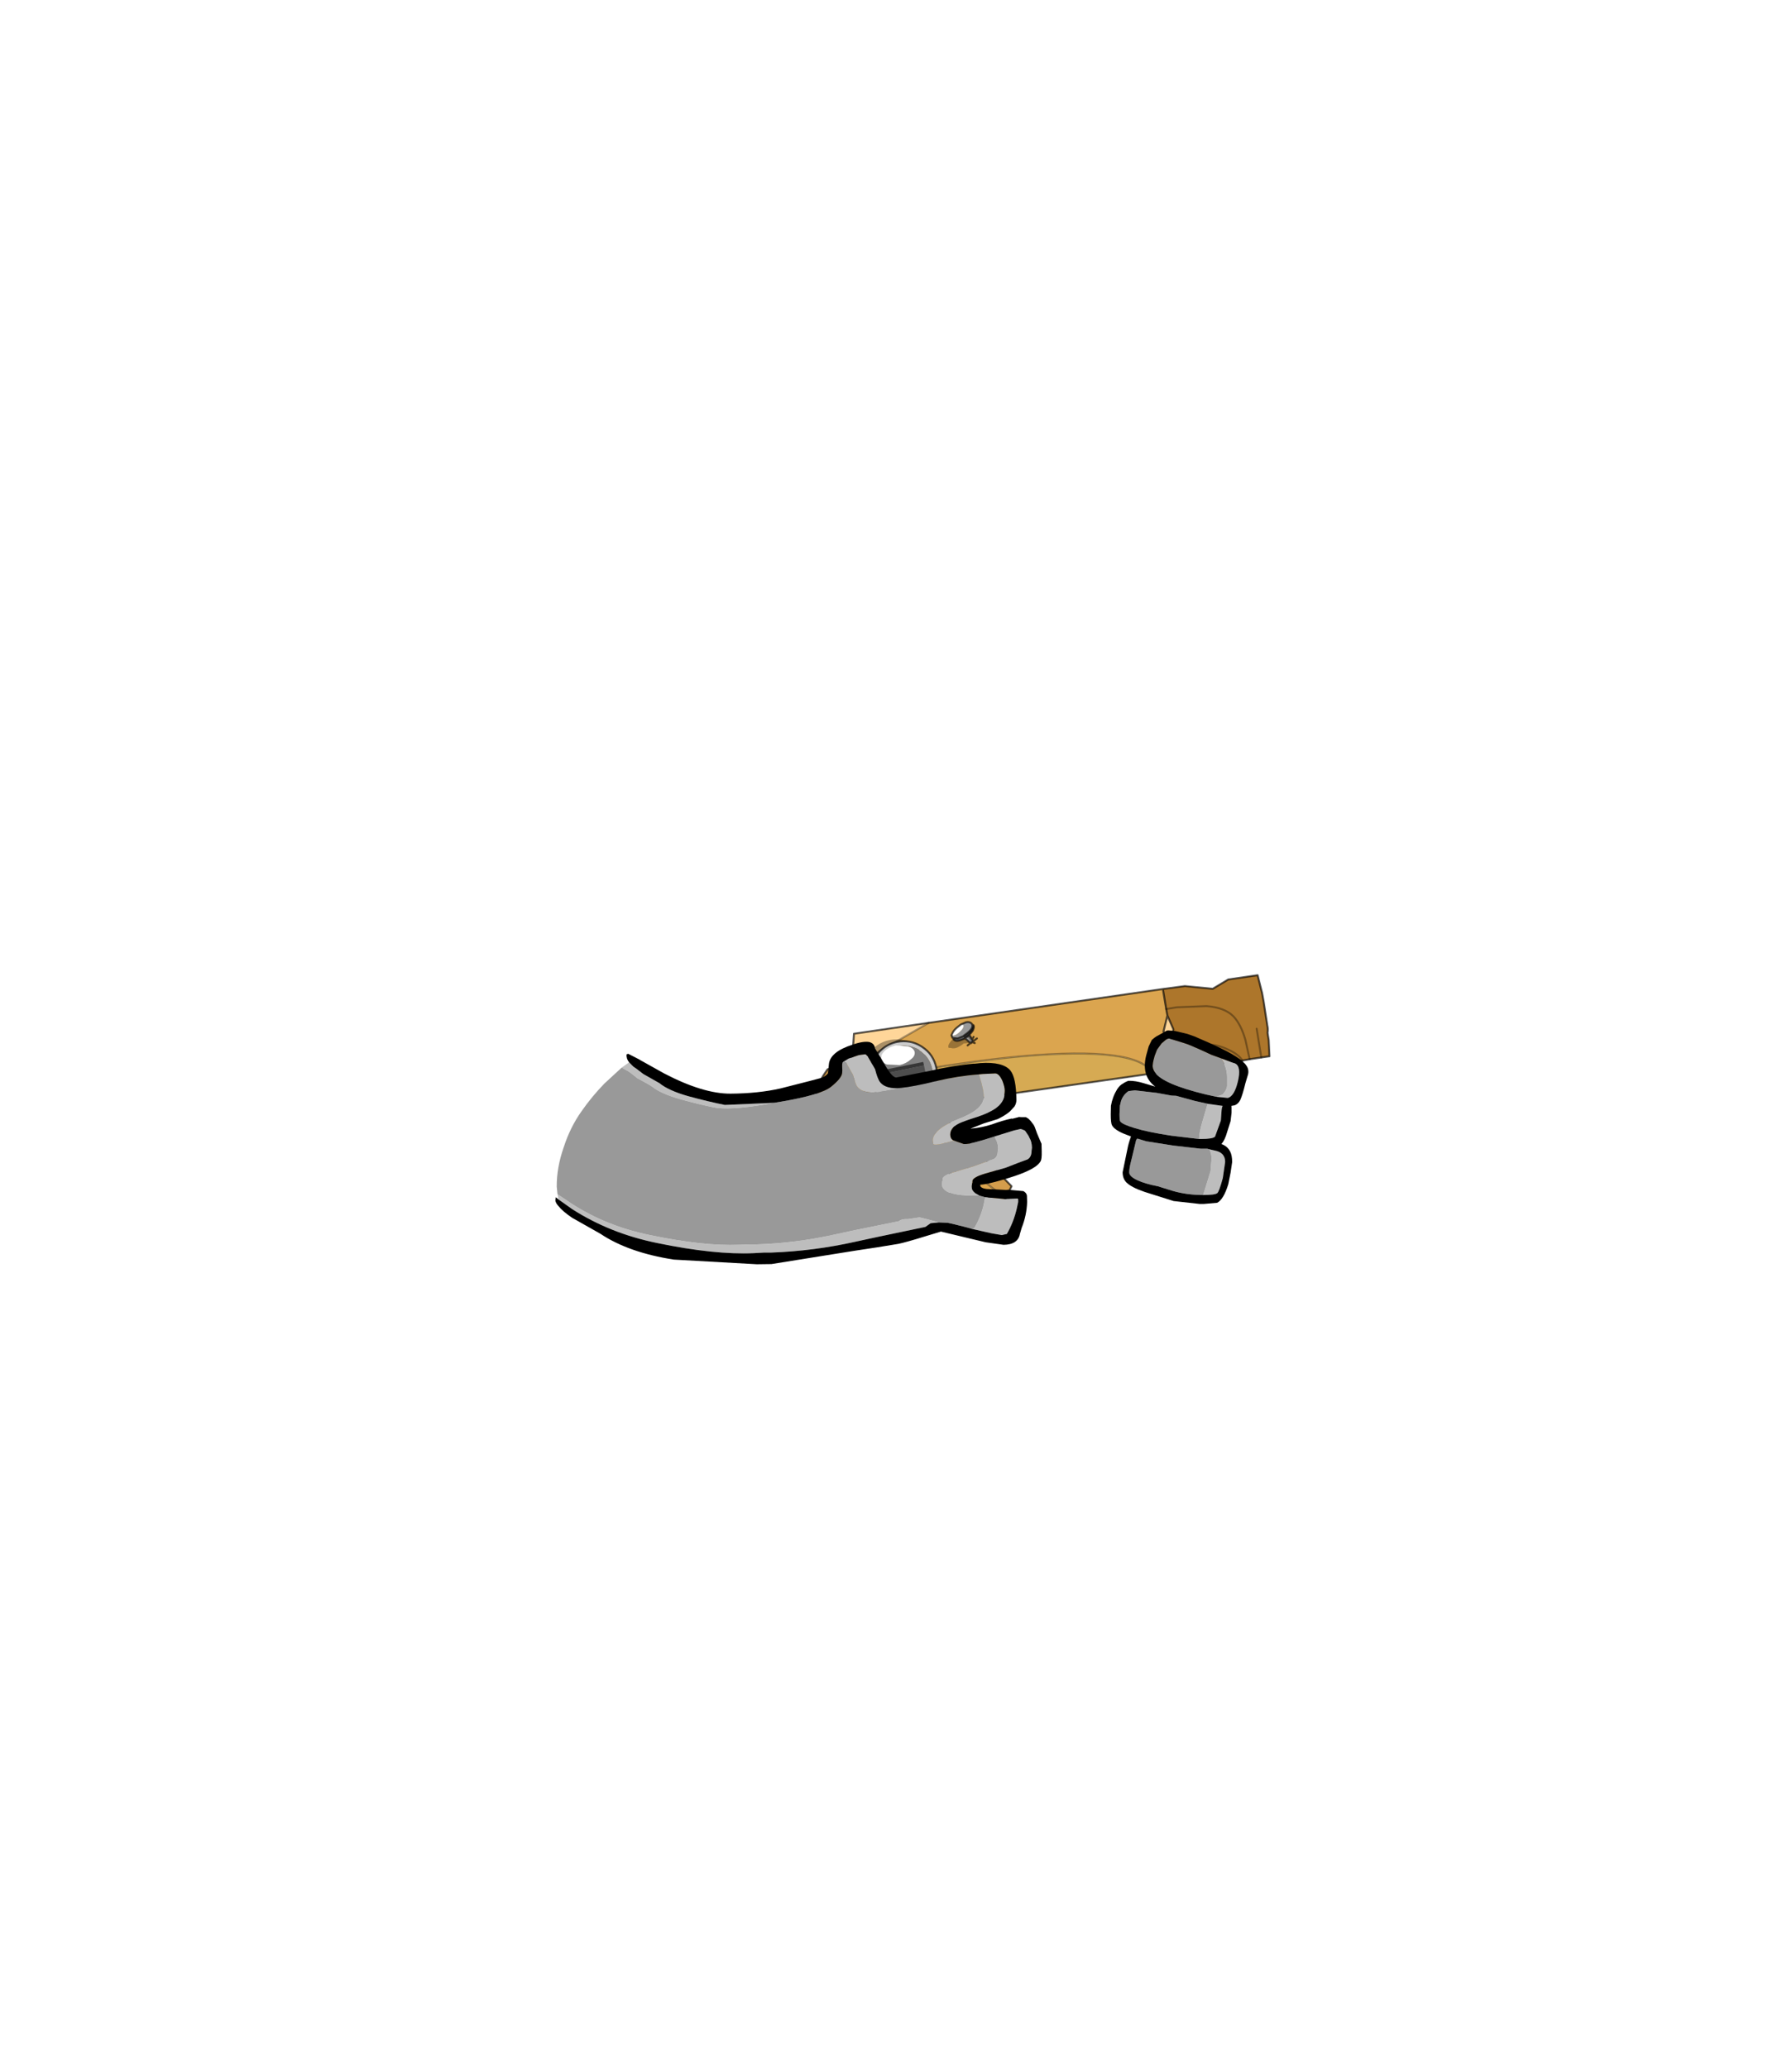 <?xml version="1.0" encoding="UTF-8" standalone="no"?>
<svg xmlns:xlink="http://www.w3.org/1999/xlink" height="531.5px" width="460.6px" xmlns="http://www.w3.org/2000/svg">
  <g transform="matrix(1.0, 0.0, 0.0, 1.0, 193.65, 334.05)">
    <use height="74.55" transform="matrix(1.0, 0.0, 0.0, 1.0, -50.9, -83.65)" width="183.8" xlink:href="#shape0"/>
  </g>
  <defs>
    <g id="shape0" transform="matrix(1.0, 0.0, 0.0, 1.0, 50.9, 83.65)">
      <path d="M102.6 -58.15 Q99.0 -65.2 68.8 -62.55 57.55 -61.5 42.3 -59.0 L25.8 -56.1 25.25 -59.75 45.05 -71.15 105.25 -79.85 106.1 -74.7 106.4 -73.05 105.4 -68.9 107.45 -66.5 108.65 -59.1 102.6 -58.15" fill="#dba54f" fill-rule="evenodd" stroke="none"/>
      <path d="M25.8 -56.1 L42.3 -59.0 Q57.55 -61.5 68.8 -62.55 99.0 -65.2 102.6 -58.15 L65.15 -52.8 Q41.3 -50.1 27.0 -50.1 L26.8 -50.75 25.8 -56.1 M48.6 -53.95 L26.8 -50.75 48.6 -53.95" fill="#d6aa53" fill-rule="evenodd" stroke="none"/>
      <path d="M107.45 -66.5 L105.4 -68.9 106.4 -73.05 107.95 -69.5 107.45 -66.5 M45.05 -71.15 L25.25 -59.75 25.85 -68.35 45.05 -71.15" fill="#ffd699" fill-rule="evenodd" stroke="none"/>
      <path d="M65.15 -52.8 L27.75 -47.35 Q27.3 -48.65 27.0 -50.1 41.3 -50.1 65.15 -52.8" fill="#b0873d" fill-rule="evenodd" stroke="none"/>
      <path d="M108.65 -59.1 L107.45 -66.5 107.95 -69.5 106.4 -73.05 106.1 -74.7 105.25 -79.85 110.9 -80.6 118.05 -79.9 122.05 -82.3 129.6 -83.4 130.75 -78.8 131.15 -76.6 132.1 -70.4 Q132.3 -69.5 132.15 -68.6 L132.45 -66.7 132.65 -62.55 130.55 -62.25 127.55 -61.8 125.7 -61.45 108.65 -59.1 Q109.05 -61.05 110.5 -62.7 112.4 -65.0 115.2 -65.45 118.55 -66.0 122.3 -64.15 124.8 -62.95 125.7 -61.45 124.8 -62.95 122.3 -64.15 118.55 -66.0 115.2 -65.45 112.4 -65.0 110.5 -62.7 109.05 -61.05 108.65 -59.1 M130.55 -62.25 L129.35 -69.65 130.55 -62.25 M127.55 -61.8 L126.45 -66.8 Q125.3 -70.8 123.35 -72.85 121.1 -75.1 116.45 -75.45 L108.85 -75.15 106.1 -74.7 108.85 -75.15 116.45 -75.45 Q121.1 -75.1 123.35 -72.85 125.3 -70.8 126.45 -66.8 L127.55 -61.8" fill="#ad762b" fill-rule="evenodd" stroke="none"/>
      <path d="M25.8 -56.1 L42.3 -59.0 Q57.55 -61.5 68.8 -62.55 99.0 -65.2 102.6 -58.15 M45.05 -71.15 L25.25 -59.75 M26.8 -50.75 L48.6 -53.95 M108.65 -59.1 Q109.05 -61.05 110.5 -62.7 112.4 -65.0 115.2 -65.45 118.55 -66.0 122.3 -64.15 124.8 -62.95 125.7 -61.45 M106.1 -74.7 L108.85 -75.15 116.45 -75.45 Q121.1 -75.1 123.35 -72.85 125.3 -70.8 126.45 -66.8 L127.55 -61.8 M129.35 -69.65 L130.55 -62.25" fill="none" stroke="#000000" stroke-linecap="round" stroke-linejoin="round" stroke-opacity="0.333" stroke-width="0.5"/>
      <path d="M102.6 -58.15 L108.65 -59.1 107.45 -66.5 105.4 -68.9 106.4 -73.05 106.1 -74.7 105.25 -79.85 45.05 -71.15 25.85 -68.35 25.25 -59.75 25.8 -56.1 26.8 -50.75 27.0 -50.1 Q27.3 -48.65 27.75 -47.35 L65.15 -52.8 102.6 -58.15 M105.25 -79.85 L110.9 -80.6 118.05 -79.9 122.05 -82.3 129.6 -83.4 130.75 -78.8 131.15 -76.6 132.1 -70.4 Q132.3 -69.5 132.15 -68.6 L132.45 -66.7 132.65 -62.55 130.55 -62.25 127.55 -61.8 125.7 -61.45 108.65 -59.1 M107.45 -66.5 L107.95 -69.5 106.4 -73.05" fill="none" stroke="#000000" stroke-linecap="round" stroke-linejoin="round" stroke-opacity="0.663" stroke-width="0.5"/>
      <path d="M54.25 -68.0 Q54.8 -68.05 54.9 -67.4 L54.55 -66.65 56.55 -66.45 56.3 -66.05 56.15 -66.0 54.0 -65.85 53.95 -65.75 Q53.45 -65.35 52.95 -65.1 52.15 -64.6 51.45 -64.6 L51.2 -64.6 Q50.95 -64.6 50.85 -64.7 L50.25 -64.7 Q50.05 -64.85 50.1 -65.1 50.05 -65.5 50.65 -66.3 L51.1 -66.85 52.05 -67.55 53.55 -68.0 53.75 -67.9 54.25 -68.0" fill="#000000" fill-opacity="0.302" fill-rule="evenodd" stroke="none"/>
      <path d="M56.2 -70.75 L56.55 -70.55 Q56.85 -70.15 56.4 -69.15 L55.5 -68.05 55.0 -67.6 54.35 -67.2 54.3 -67.1 53.9 -67.7 54.4 -68.1 Q55.6 -68.9 56.05 -69.65 56.45 -70.35 56.2 -70.75" fill="#333333" fill-rule="evenodd" stroke="none"/>
      <path d="M53.35 -70.75 L54.65 -71.3 Q55.6 -71.5 56.1 -70.95 L56.2 -70.75 Q56.45 -70.35 56.05 -69.65 55.6 -68.9 54.4 -68.1 L53.9 -67.7 52.5 -67.15 51.35 -67.25 Q51.15 -67.2 51.15 -67.35 L50.9 -67.95 51.45 -67.9 Q52.15 -68.0 53.1 -68.9 54.05 -69.8 54.0 -70.4 53.95 -70.85 53.35 -70.75 M54.35 -67.2 L55.0 -67.6 55.7 -66.75 56.0 -65.95 55.8 -65.95 54.35 -67.2" fill="#999999" fill-rule="evenodd" stroke="none"/>
      <path d="M53.35 -70.75 Q53.95 -70.85 54.0 -70.4 54.05 -69.8 53.1 -68.9 52.15 -68.0 51.45 -67.9 L50.9 -67.95 51.25 -68.7 Q51.7 -69.5 52.65 -70.2 L53.35 -70.75" fill="#ffffff" fill-rule="evenodd" stroke="none"/>
      <path d="M55.5 -68.05 L56.25 -66.9 56.55 -66.45 56.25 -66.2 56.1 -66.15 56.0 -65.95 55.7 -66.75 55.0 -67.6 55.5 -68.05 M53.9 -67.7 L54.3 -67.1 52.9 -66.6 Q51.95 -66.35 51.5 -66.85 L51.35 -67.25 52.5 -67.15 53.9 -67.7" fill="#666666" fill-rule="evenodd" stroke="none"/>
      <path d="M56.2 -70.75 L56.55 -70.55 Q56.85 -70.15 56.4 -69.15 L55.5 -68.05 56.25 -66.9 56.6 -67.55 M53.35 -70.75 L54.65 -71.3 Q55.6 -71.5 56.1 -70.95 L56.2 -70.75 Q56.45 -70.35 56.05 -69.65 55.6 -68.9 54.4 -68.1 L53.9 -67.7 52.5 -67.15 51.35 -67.25 51.5 -66.85 Q51.95 -66.35 52.9 -66.6 L54.3 -67.1 54.35 -67.2 55.0 -67.6 55.5 -68.05 M53.35 -70.75 L52.65 -70.2 Q51.7 -69.5 51.25 -68.7 L50.9 -67.95 51.15 -67.35 Q51.15 -67.2 51.35 -67.25 M56.25 -66.2 L56.9 -65.95 M56.0 -65.95 L56.1 -66.15 56.25 -66.2 56.55 -66.45 56.25 -66.9 M54.35 -67.2 L55.8 -65.95 56.0 -65.95 M56.55 -66.45 L57.45 -67.15 M55.8 -65.95 L55.05 -65.35" fill="none" stroke="#000000" stroke-linecap="round" stroke-linejoin="round" stroke-opacity="0.663" stroke-width="0.5"/>
      <path d="M22.65 -60.45 Q26.5 -61.65 30.5 -62.4 L33.85 -62.95 44.85 -51.3 Q43.4 -48.2 45.4 -44.8 46.55 -43.05 49.2 -40.0 51.4 -37.1 57.65 -31.85 61.45 -28.55 64.85 -26.15 L63.75 -24.45 54.15 -30.25 39.5 -39.15 Q37.5 -43.35 31.95 -49.85 L31.7 -50.4 27.55 -54.85 22.65 -60.45 M41.85 -50.15 L32.55 -60.2 30.5 -62.4 32.55 -60.2 41.85 -50.15 M54.15 -30.25 Q51.05 -33.6 47.45 -37.9 L37.75 -49.4 47.45 -37.9 Q51.05 -33.6 54.15 -30.25" fill="#dba54f" fill-rule="evenodd" stroke="none"/>
      <path d="M39.5 -39.15 L15.85 -53.4 Q16.65 -55.8 19.05 -59.2 L22.65 -60.45 27.55 -54.85 31.7 -50.4 31.95 -49.85 Q37.5 -43.35 39.5 -39.15 M44.85 -51.3 L66.35 -29.15 64.85 -26.15 Q61.45 -28.55 57.65 -31.85 51.4 -37.1 49.2 -40.0 46.55 -43.05 45.4 -44.8 43.4 -48.2 44.85 -51.3" fill="#d49d4c" fill-rule="evenodd" stroke="none"/>
      <path d="M39.5 -39.15 Q37.5 -43.35 31.95 -49.85 L31.7 -50.4 27.55 -54.85 22.65 -60.45 M30.5 -62.4 L32.55 -60.2 41.85 -50.15 M44.85 -51.3 Q43.4 -48.2 45.4 -44.8 46.55 -43.05 49.2 -40.0 51.4 -37.1 57.65 -31.85 61.45 -28.55 64.85 -26.15 M37.75 -49.4 L47.45 -37.9 Q51.05 -33.6 54.15 -30.25" fill="none" stroke="#000000" stroke-linecap="round" stroke-linejoin="round" stroke-opacity="0.333" stroke-width="0.5"/>
      <path d="M39.5 -39.15 L15.85 -53.4 Q16.65 -55.8 19.05 -59.2 L22.65 -60.45 Q26.5 -61.65 30.5 -62.4 L33.85 -62.95 44.85 -51.3 66.35 -29.15 64.85 -26.15 63.75 -24.45 54.15 -30.25 39.5 -39.15 Z" fill="none" stroke="#000000" stroke-linecap="round" stroke-linejoin="round" stroke-opacity="0.663" stroke-width="0.5"/>
      <path d="M45.9 -59.65 Q46.65 -55.8 44.6 -52.75 42.55 -49.65 38.7 -49.0 35.05 -48.05 31.85 -50.15 28.8 -52.2 27.9 -56.0 27.3 -59.65 29.35 -62.75 31.35 -66.0 35.1 -66.75 38.9 -67.4 41.95 -65.35 45.05 -63.3 45.9 -59.65" fill="#000000" fill-opacity="0.333" fill-rule="evenodd" stroke="none"/>
      <path d="M45.95 -56.5 Q46.25 -57.8 45.95 -59.35 45.5 -61.4 44.15 -62.85 L43.0 -63.85 42.7 -64.0 42.55 -64.25 Q39.95 -65.7 37.15 -65.15 34.8 -64.6 33.2 -63.05 L32.9 -62.5 32.35 -62.0 Q30.75 -59.45 31.2 -56.45 L30.1 -56.45 Q29.55 -59.75 31.4 -62.55 L32.4 -63.75 Q34.25 -65.7 36.9 -66.25 40.25 -66.9 43.1 -65.15 L43.4 -64.95 Q46.3 -63.05 47.0 -59.6 47.4 -58.0 47.15 -56.45 L45.95 -56.5" fill="#cccccc" fill-rule="evenodd" stroke="none"/>
      <path d="M31.2 -56.45 Q30.75 -59.45 32.35 -62.0 L32.9 -62.5 33.2 -63.05 Q34.8 -64.6 37.15 -65.15 39.95 -65.7 42.55 -64.25 L42.7 -64.0 43.0 -63.85 44.15 -62.85 Q45.5 -61.4 45.95 -59.35 46.25 -57.8 45.95 -56.5 L45.7 -55.1 44.95 -53.75 44.8 -53.55 Q43.85 -52.3 42.7 -51.6 41.55 -50.75 40.1 -50.5 37.0 -49.85 34.45 -51.6 31.9 -53.2 31.25 -56.3 31.15 -56.35 31.2 -56.45" fill="#808080" fill-rule="evenodd" stroke="none"/>
      <path d="M45.95 -56.5 L47.15 -56.45 Q46.75 -54.6 45.7 -53.0 43.75 -50.05 40.35 -49.4 36.85 -48.65 33.95 -50.65 30.95 -52.65 30.15 -56.1 L30.1 -56.45 31.2 -56.45 Q31.15 -56.35 31.25 -56.3 31.9 -53.2 34.45 -51.6 37.0 -49.85 40.1 -50.5 41.55 -50.75 42.7 -51.6 43.85 -52.3 44.8 -53.55 L44.95 -53.75 45.7 -55.1 45.95 -56.5" fill="#b3b3b3" fill-rule="evenodd" stroke="none"/>
      <path d="M47.15 -56.45 Q47.4 -58.0 47.0 -59.6 46.3 -63.05 43.4 -64.95 L43.1 -65.15 Q40.25 -66.9 36.9 -66.25 34.25 -65.7 32.4 -63.75 L31.4 -62.55 Q29.55 -59.75 30.1 -56.45 L30.15 -56.1 Q30.95 -52.65 33.95 -50.65 36.85 -48.65 40.35 -49.4 43.75 -50.05 45.7 -53.0 46.75 -54.6 47.15 -56.45 Z" fill="none" stroke="#000000" stroke-linecap="round" stroke-linejoin="round" stroke-opacity="0.663" stroke-width="0.5"/>
      <path d="M43.85 -60.2 L33.35 -58.05 33.25 -59.0 43.65 -61.1 43.85 -60.2" fill="#363636" fill-rule="evenodd" stroke="none"/>
      <path d="M43.85 -60.2 L44.5 -57.05 34.05 -54.95 33.35 -58.05 43.85 -60.2" fill="#4d4d4d" fill-rule="evenodd" stroke="none"/>
      <path d="M34.3 -60.45 Q32.95 -60.95 32.85 -61.95 32.65 -62.9 33.75 -63.95 34.85 -64.95 36.6 -65.35 L39.75 -65.1 Q41.2 -64.7 41.45 -63.65 41.6 -62.6 40.45 -61.75 39.3 -60.7 37.6 -60.3 L34.3 -60.45" fill="#ffffff" fill-rule="evenodd" stroke="none"/>
      <path d="M51.55 -40.9 Q48.0 -39.85 46.95 -39.85 L46.55 -39.85 46.3 -39.95 46.25 -39.95 46.1 -40.95 Q46.2 -43.85 52.65 -46.4 59.1 -48.85 59.2 -52.0 59.25 -53.85 58.15 -57.3 L57.95 -57.9 58.9 -58.0 62.2 -58.15 Q63.15 -58.1 64.0 -56.25 64.6 -54.7 64.6 -53.75 L64.55 -52.95 Q64.5 -50.75 62.15 -49.1 60.45 -47.95 57.6 -47.0 53.8 -45.8 52.75 -45.25 50.6 -44.15 50.6 -42.45 50.6 -41.5 51.2 -41.05 L51.55 -40.9 M38.0 -54.45 Q32.8 -53.3 30.7 -53.25 27.6 -53.3 26.55 -54.95 26.05 -55.95 25.6 -57.8 L24.15 -60.35 23.8 -60.95 23.75 -60.95 23.4 -61.3 24.45 -61.95 27.1 -62.85 28.5 -63.05 28.85 -63.05 29.35 -62.55 29.4 -62.55 29.75 -61.9 31.3 -59.2 Q31.8 -57.2 32.4 -56.15 33.55 -54.35 36.9 -54.35 L38.0 -54.45 M5.3 -50.6 L3.15 -50.2 Q-6.45 -48.6 -10.3 -49.45 -14.25 -50.25 -19.05 -51.6 -23.85 -53.0 -25.95 -54.7 -26.7 -55.25 -29.8 -56.9 L-31.45 -58.2 -32.15 -58.7 -33.85 -59.65 -31.95 -61.0 -30.8 -59.85 -30.05 -59.35 -28.3 -58.0 -24.15 -55.65 Q-21.85 -53.75 -16.75 -52.3 -11.6 -50.9 -7.35 -50.05 L5.3 -50.6 M-50.35 -27.1 L-46.85 -24.75 Q-37.85 -18.9 -26.6 -16.6 -13.0 -13.75 -3.7 -14.1 L-1.05 -14.2 0.65 -14.2 Q10.75 -14.5 20.7 -16.7 L25.8 -17.8 37.35 -20.15 Q38.2 -20.8 39.7 -20.7 L42.7 -21.15 44.35 -20.75 47.15 -20.0 47.65 -19.85 45.55 -19.65 44.2 -18.7 31.8 -16.1 26.25 -14.9 Q15.55 -12.5 4.6 -12.1 L2.8 -12.1 0.05 -11.95 Q-10.0 -11.5 -24.7 -14.55 -36.8 -17.0 -46.55 -23.25 L-50.15 -25.8 -50.25 -26.6 -50.35 -27.1 M56.15 -18.2 L56.75 -18.35 Q58.45 -21.2 59.2 -24.45 L59.5 -26.0 59.5 -26.35 64.75 -25.85 67.95 -26.0 68.05 -25.75 68.05 -25.1 67.7 -23.45 Q66.9 -19.95 65.15 -16.9 L63.85 -16.6 61.25 -17.05 59.9 -17.35 56.15 -18.2 M58.1 -26.75 L56.5 -26.75 Q52.65 -26.75 50.75 -27.45 50.0 -27.55 49.3 -28.1 48.5 -28.8 48.5 -29.4 48.45 -30.2 48.65 -30.7 L48.65 -31.0 Q48.6 -31.9 51.65 -32.8 L56.5 -34.25 59.7 -35.4 61.8 -36.15 Q62.8 -36.7 62.8 -38.2 L62.9 -38.9 Q62.85 -40.4 62.25 -41.3 L62.1 -41.75 62.0 -41.95 67.0 -43.5 68.8 -43.9 68.85 -43.75 69.0 -43.8 69.8 -43.45 70.15 -42.95 70.75 -42.05 70.95 -41.6 Q71.55 -40.65 71.6 -39.05 L71.5 -38.3 Q71.5 -36.65 70.45 -36.05 L68.15 -35.2 64.8 -33.9 59.55 -32.4 Q56.25 -31.4 56.3 -30.45 L56.3 -30.15 Q56.1 -29.6 56.15 -28.75 56.1 -28.1 57.05 -27.35 L58.1 -26.75" fill="#bdbdbd" fill-rule="evenodd" stroke="none"/>
      <path d="M57.95 -57.9 L58.15 -57.3 Q59.25 -53.85 59.2 -52.0 59.1 -48.85 52.65 -46.4 46.2 -43.85 46.1 -40.95 L46.25 -39.95 46.3 -39.95 46.55 -39.85 46.95 -39.85 Q48.0 -39.85 51.55 -40.9 52.15 -40.65 53.8 -40.1 L54.05 -40.0 54.5 -40.0 Q55.9 -40.0 61.4 -41.75 L62.0 -41.95 62.1 -41.75 62.25 -41.3 Q62.85 -40.4 62.9 -38.9 L62.8 -38.2 Q62.8 -36.7 61.8 -36.15 L59.7 -35.4 56.5 -34.25 51.65 -32.8 Q48.6 -31.9 48.65 -31.0 L48.65 -30.7 Q48.45 -30.2 48.5 -29.4 48.5 -28.8 49.3 -28.1 50.0 -27.55 50.75 -27.45 52.65 -26.75 56.5 -26.75 L58.1 -26.75 58.6 -26.6 59.5 -26.35 59.5 -26.0 59.2 -24.45 Q58.45 -21.2 56.75 -18.35 L56.15 -18.2 54.75 -18.6 51.75 -19.35 50.0 -19.75 47.65 -19.85 47.15 -20.0 44.35 -20.75 42.7 -21.15 39.7 -20.7 Q38.2 -20.8 37.35 -20.15 L25.8 -17.8 20.7 -16.7 Q10.75 -14.5 0.65 -14.2 L-1.05 -14.2 -3.7 -14.1 Q-13.0 -13.75 -26.6 -16.6 -37.85 -18.9 -46.85 -24.75 L-50.35 -27.1 -50.55 -29.0 Q-50.6 -33.9 -48.75 -39.2 -47.1 -44.3 -44.2 -48.4 -41.55 -52.2 -38.3 -55.55 L-33.85 -59.65 -32.15 -58.7 -31.45 -58.2 -29.8 -56.9 Q-26.7 -55.25 -25.95 -54.7 -23.85 -53.0 -19.05 -51.6 -14.25 -50.25 -10.3 -49.45 -6.45 -48.6 3.15 -50.2 L5.3 -50.6 7.15 -50.9 Q17.45 -52.65 20.0 -54.75 22.65 -56.9 22.8 -58.2 L22.85 -58.85 22.8 -60.35 Q22.8 -60.85 23.1 -61.15 L23.4 -61.3 23.75 -60.95 23.8 -60.95 24.15 -60.35 25.6 -57.8 Q26.05 -55.95 26.55 -54.95 27.6 -53.3 30.7 -53.25 32.8 -53.3 38.0 -54.45 40.9 -54.7 47.1 -56.2 52.55 -57.5 57.95 -57.9" fill="#999999" fill-rule="evenodd" stroke="none"/>
      <path d="M51.55 -40.9 L51.2 -41.05 Q50.6 -41.5 50.6 -42.45 50.6 -44.15 52.75 -45.25 53.8 -45.8 57.6 -47.0 60.45 -47.95 62.15 -49.1 64.5 -50.75 64.55 -52.95 L64.6 -53.75 Q64.6 -54.7 64.0 -56.25 63.15 -58.1 62.2 -58.15 L58.9 -58.0 57.95 -57.9 Q52.55 -57.5 47.1 -56.2 40.9 -54.7 38.0 -54.45 L36.9 -54.35 Q33.55 -54.35 32.4 -56.15 31.8 -57.2 31.3 -59.2 L29.75 -61.9 29.4 -62.55 29.35 -62.55 28.85 -63.05 28.5 -63.05 27.1 -62.85 24.45 -61.95 23.4 -61.3 23.1 -61.15 Q22.8 -60.85 22.8 -60.35 L22.85 -58.85 22.8 -58.2 Q22.65 -56.9 20.0 -54.75 17.45 -52.65 7.15 -50.9 L5.3 -50.6 -7.35 -50.05 Q-11.6 -50.9 -16.75 -52.3 -21.85 -53.75 -24.15 -55.65 L-28.3 -58.0 -30.05 -59.35 -30.8 -59.85 -31.95 -61.0 Q-32.7 -61.95 -32.6 -63.05 L-32.2 -63.2 -29.45 -61.8 -28.95 -61.5 -22.95 -58.15 Q-12.9 -52.9 -5.85 -52.95 1.3 -53.0 7.0 -54.3 L14.45 -56.2 17.65 -57.05 Q18.7 -57.55 19.15 -58.2 L19.4 -60.45 19.4 -60.5 Q19.7 -63.7 25.5 -65.55 28.55 -66.6 30.05 -66.15 L30.1 -66.1 Q31.1 -65.75 31.25 -64.6 L33.6 -60.7 Q35.6 -57.1 36.7 -57.1 L45.1 -58.75 Q51.35 -60.2 56.55 -60.65 L56.9 -60.65 58.3 -60.8 Q64.15 -61.2 66.05 -58.9 67.55 -57.05 67.6 -51.3 67.6 -50.45 67.1 -49.65 L66.0 -48.45 65.65 -48.15 Q64.45 -47.2 62.75 -46.4 L59.2 -45.3 55.9 -44.0 55.85 -43.95 Q58.65 -44.2 61.3 -45.05 63.85 -46.0 66.35 -46.55 L66.55 -46.5 67.7 -46.8 67.75 -46.8 68.25 -46.95 68.95 -46.9 70.05 -46.9 70.3 -46.75 70.65 -46.55 71.25 -45.95 72.05 -44.9 72.25 -44.5 72.3 -44.4 72.45 -44.0 72.9 -42.75 74.05 -40.05 74.1 -38.15 Q74.15 -36.1 73.8 -35.55 73.0 -34.1 69.5 -32.65 67.75 -31.9 64.2 -30.85 59.95 -29.6 58.3 -29.55 L58.35 -29.15 Q58.8 -28.4 60.95 -28.4 L64.95 -28.2 65.5 -28.25 69.4 -27.9 Q70.2 -27.45 70.3 -26.75 L70.35 -25.1 Q70.25 -21.7 68.95 -18.45 L68.5 -16.9 Q68.0 -14.15 64.3 -14.1 L59.7 -14.75 55.3 -15.8 48.2 -17.5 43.9 -16.2 Q39.4 -14.8 37.3 -14.35 L31.8 -13.45 26.2 -12.6 4.65 -9.15 0.9 -9.1 -20.45 -10.3 Q-32.1 -12.1 -39.35 -16.95 L-45.45 -20.4 -46.6 -21.05 Q-49.1 -22.75 -50.1 -24.05 -50.85 -24.85 -50.9 -25.55 L-50.8 -26.25 -50.75 -26.3 -50.15 -25.8 -46.55 -23.25 Q-36.8 -17.0 -24.7 -14.55 -10.0 -11.5 0.05 -11.95 L2.8 -12.1 4.6 -12.1 Q15.55 -12.5 26.25 -14.9 L31.8 -16.1 44.2 -18.7 45.55 -19.65 47.65 -19.85 50.0 -19.75 51.75 -19.35 54.75 -18.6 56.15 -18.2 59.9 -17.35 61.25 -17.05 63.85 -16.6 65.15 -16.9 Q66.9 -19.95 67.7 -23.45 L68.05 -25.1 68.05 -25.75 67.95 -26.0 64.75 -25.85 59.5 -26.35 58.6 -26.6 58.1 -26.75 57.05 -27.35 Q56.1 -28.1 56.15 -28.75 56.1 -29.6 56.3 -30.15 L56.3 -30.45 Q56.25 -31.4 59.55 -32.4 L64.8 -33.9 68.15 -35.2 70.45 -36.05 Q71.5 -36.65 71.5 -38.3 L71.6 -39.05 Q71.55 -40.65 70.95 -41.6 L70.75 -42.05 70.15 -42.95 69.8 -43.45 69.0 -43.8 68.85 -43.75 68.8 -43.9 67.0 -43.5 62.0 -41.95 61.4 -41.75 Q55.9 -40.0 54.5 -40.0 L54.05 -40.0 53.8 -40.1 Q52.15 -40.65 51.55 -40.9" fill="#000000" fill-rule="evenodd" stroke="none"/>
      <path d="M120.3 -62.0 L123.7 -60.75 Q125.5 -60.05 124.5 -56.0 123.6 -52.3 121.95 -51.85 L119.0 -52.15 120.55 -52.7 Q121.6 -53.75 121.75 -54.9 L121.75 -57.3 Q121.75 -59.55 120.3 -62.0 M114.55 -41.3 Q114.55 -42.9 115.45 -45.9 L116.75 -50.35 120.6 -49.8 Q120.4 -49.4 120.35 -48.8 L120.15 -46.05 118.65 -41.9 Q118.05 -41.3 115.0 -41.3 L114.55 -41.3 M117.2 -38.65 L118.5 -38.35 Q121.25 -37.85 121.25 -35.4 L120.65 -31.25 Q119.75 -27.9 119.25 -27.4 118.65 -26.9 115.7 -26.9 L115.6 -26.9 116.35 -29.3 117.5 -33.05 117.75 -36.2 Q117.75 -37.6 117.2 -38.65" fill="#bdbdbd" fill-rule="evenodd" stroke="none"/>
      <path d="M120.3 -62.0 Q121.75 -59.55 121.75 -57.3 L121.75 -54.9 Q121.6 -53.75 120.55 -52.7 L119.0 -52.15 116.25 -52.75 Q105.35 -55.4 103.25 -58.35 102.5 -59.45 102.65 -60.4 102.75 -61.4 103.15 -62.7 L103.75 -64.25 104.9 -65.85 105.9 -66.7 106.25 -66.95 106.8 -67.15 110.7 -65.95 Q112.05 -65.6 117.7 -62.95 L120.3 -62.0 M114.55 -41.3 L107.4 -42.15 Q101.2 -43.1 98.0 -44.1 94.85 -45.05 94.3 -45.8 94.1 -46.05 94.1 -47.7 L94.2 -49.85 94.35 -50.45 Q94.7 -52.4 96.4 -53.6 L98.05 -53.8 103.65 -53.15 107.5 -52.45 108.65 -52.4 113.4 -51.1 116.75 -50.35 115.45 -45.9 Q114.55 -42.9 114.55 -41.3 M115.6 -26.9 Q111.45 -26.9 107.8 -27.95 L103.95 -29.15 Q100.8 -29.75 98.8 -30.65 96.6 -31.65 96.6 -32.7 96.6 -33.7 97.0 -35.3 L97.65 -38.0 98.3 -40.7 Q98.35 -41.15 98.7 -41.4 L101.0 -40.7 108.0 -39.6 115.0 -38.8 116.65 -38.8 117.2 -38.65 Q117.75 -37.6 117.75 -36.2 L117.5 -33.05 116.35 -29.3 115.6 -26.9" fill="#999999" fill-rule="evenodd" stroke="none"/>
      <path d="M122.85 -49.8 L122.9 -49.45 122.9 -48.05 122.65 -45.9 121.75 -43.05 Q121.2 -41.05 120.3 -40.0 121.85 -39.45 122.55 -38.05 123.05 -37.1 123.05 -35.35 L122.65 -32.65 122.05 -29.65 Q120.85 -25.75 119.2 -24.9 L115.75 -24.6 114.7 -24.6 108.0 -25.35 100.55 -27.7 Q97.15 -28.85 95.85 -30.15 94.9 -31.15 94.9 -32.75 L96.15 -38.8 Q96.4 -40.15 97.0 -41.8 L97.05 -41.95 96.0 -42.35 Q92.85 -43.5 92.15 -44.85 91.85 -45.45 91.85 -47.65 L91.9 -49.85 Q92.3 -52.15 93.5 -54.1 94.2 -55.15 95.0 -55.55 95.65 -56.0 96.4 -56.25 98.2 -56.3 100.45 -55.6 L103.3 -54.75 Q99.65 -57.45 100.95 -62.75 L101.6 -65.1 102.4 -66.75 103.05 -67.3 103.55 -67.65 106.25 -69.15 106.65 -69.2 108.4 -69.05 111.55 -68.3 113.4 -67.65 116.95 -66.1 118.15 -65.55 Q125.45 -62.25 126.75 -60.1 127.4 -59.15 127.15 -57.95 L126.45 -55.6 Q125.75 -52.7 125.15 -51.35 124.6 -50.25 123.65 -49.95 L122.85 -49.8 M119.0 -52.15 L121.95 -51.85 Q123.6 -52.3 124.5 -56.0 125.5 -60.05 123.7 -60.75 L120.3 -62.0 117.7 -62.95 Q112.05 -65.6 110.7 -65.95 L106.8 -67.15 106.25 -66.95 105.9 -66.7 104.9 -65.85 103.75 -64.25 103.15 -62.7 Q102.75 -61.4 102.65 -60.4 102.5 -59.45 103.25 -58.35 105.35 -55.4 116.25 -52.75 L119.0 -52.15 M116.75 -50.35 L113.4 -51.1 108.65 -52.4 107.5 -52.45 103.65 -53.15 98.05 -53.8 96.4 -53.6 Q94.7 -52.4 94.35 -50.45 L94.2 -49.85 94.1 -47.7 Q94.1 -46.05 94.3 -45.8 94.85 -45.05 98.0 -44.1 101.2 -43.1 107.4 -42.15 L114.55 -41.3 115.0 -41.3 Q118.05 -41.3 118.65 -41.9 L120.15 -46.05 120.35 -48.8 Q120.4 -49.4 120.6 -49.8 L116.75 -50.35 M117.2 -38.65 L116.65 -38.8 115.0 -38.8 108.0 -39.6 101.0 -40.7 98.7 -41.4 Q98.35 -41.15 98.3 -40.7 L97.65 -38.0 97.0 -35.3 Q96.6 -33.7 96.6 -32.7 96.6 -31.65 98.8 -30.65 100.8 -29.75 103.95 -29.15 L107.8 -27.95 Q111.45 -26.9 115.6 -26.9 L115.7 -26.9 Q118.65 -26.9 119.25 -27.4 119.75 -27.9 120.65 -31.25 L121.25 -35.4 Q121.25 -37.85 118.5 -38.35 L117.2 -38.65" fill="#000000" fill-rule="evenodd" stroke="none"/>
    </g>
  </defs>
</svg>
